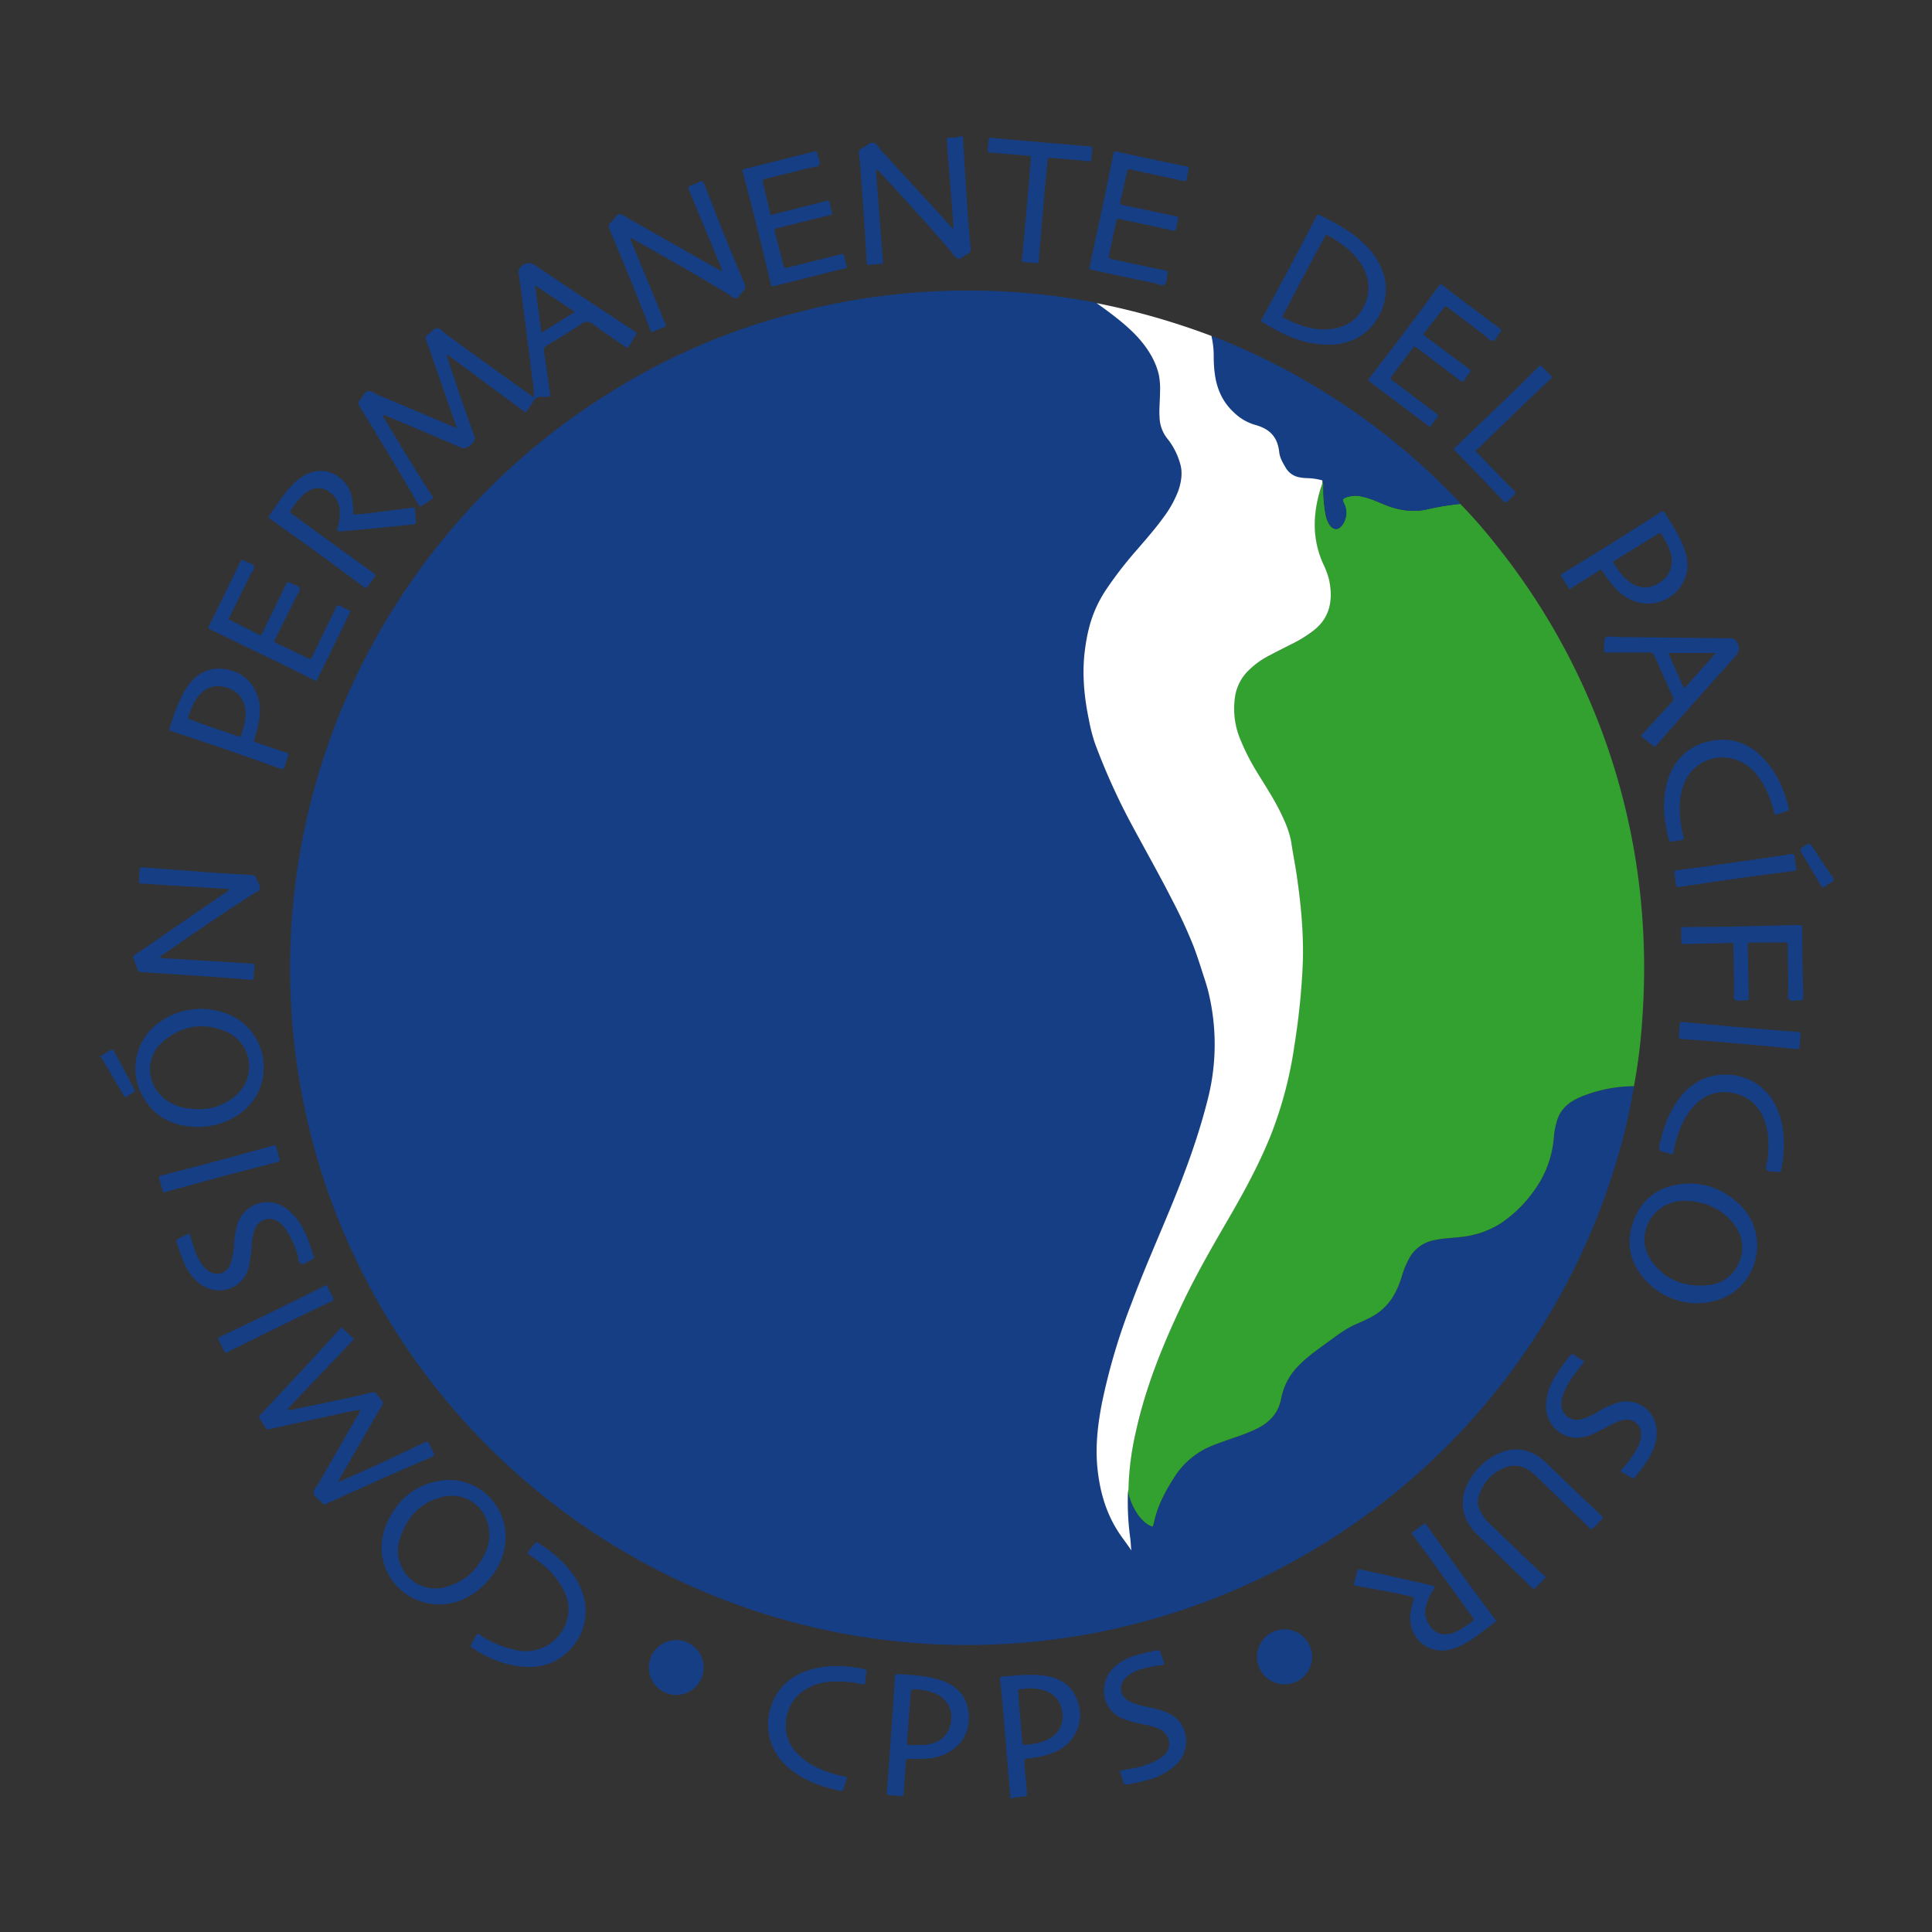 <svg id="Capa_1" data-name="Capa 1" xmlns="http://www.w3.org/2000/svg" viewBox="0 0 850.32 850.32"><rect x="0" y="0" width="850.32" height="850.32" fill="#333333" stroke="none"/><defs><style>.cls-1{fill:#153e85;}.cls-1,.cls-2,.cls-3{fill-rule:evenodd;}.cls-2{fill:#32a130;}.cls-3{fill:#fff;}</style></defs><title>CPPS-logo</title><path class="cls-1" d="M424.08,60c-.4.29-.27.69-.24,1.09.59,9.49,1.15,19,1.78,28.48.44,6.54.94,13.08,1.55,19.61a2.17,2.17,0,0,1-1.39,2.62c-1.45.62-2.75,2.38-4.18,2-1.24-.35-2.12-2-3.1-3.2-10.18-11.92-20.81-23.44-31.43-35a2.4,2.4,0,0,0-1.43-1.06c0,.63,0,1.23,0,1.82q1.14,14.94,2.29,29.89c.21,2.79.41,5.58.66,8.37.1,1.07-.12,1.63-1.37,1.61s-2.7.23-4.06.31c-1.59.1-1.63.06-1.73-1.48-.16-2.47-.26-5-.42-7.42q-1-15.55-2.13-31.11c-.21-3-.47-5.9-.8-8.83a2.09,2.09,0,0,1,1.28-2.47c1.65-.8,3.25-2.43,4.85-2.41s2.62,2.32,3.84,3.65Q403,82.71,417.88,99a3.77,3.77,0,0,0,1.82,1.49c-.21-2.92-.39-5.73-.61-8.54-.56-7-1.15-14-1.71-21-.23-3-.37-5.91-.63-8.86-.1-1.17.35-1.52,1.47-1.58,1.31-.08,2.7.25,3.94-.48Z"/><path class="cls-1" d="M444.72,791.52q-1.73-20.64-3.46-41.29-.47-5.37-1.11-10.72c-.12-1,.05-1.53,1.11-1.62,6.52-.54,13.05-1.33,19.58-.18,8.19,1.44,13.06,6.48,14.36,14.81,1.1,7-2.75,14.36-9.43,17.9a34.55,34.55,0,0,1-12.15,3.35c-2.88.36-2.91.31-2.67,3.25.32,4,.66,8,1.06,11.93.13,1.2-.19,1.63-1.46,1.78-1.62.18-3.34,0-4.87.79Zm3.41-46.64c.19,2.56.32,4.56.49,6.54.44,5.09.92,10.18,1.33,15.28.08,1,.39,1.43,1.44,1.3,3.4-.43,6.82-.84,9.92-2.48,4.52-2.39,6.76-6.32,6.32-11.14-.47-5.22-3.06-8.78-8.14-10.41a22.71,22.71,0,0,0-9.49-.62C448.08,743.56,448.08,743.56,448.13,744.88Z"/><path class="cls-1" d="M43.92,464.64c.54.29.89-.1,1.28-.34l2-1.27c2.42-1.54,2.42-1.54,3.82,1.09l5.05,9.49c.93,1.75,1.82,3.54,2.82,5.25.57,1,.52,1.56-.48,2.13s-2.11,1.37-3.11,2a5.23,5.23,0,0,1-1.51-2c-2.81-4.72-5.59-9.46-8.41-14.18-.38-.64-.51-1.54-1.49-1.67Z"/><path class="cls-1" d="M719.15,478.05a248,248,0,0,1-6.32,28.26q-2,7.15-4.35,14.2a298.2,298.2,0,0,1-549.12,39.38A293.66,293.66,0,0,1,135,491.94a298.47,298.47,0,0,1,141.5-324c5.67-3.29,11.4-6.48,17.29-9.35A293,293,0,0,1,337,141.39c4.42-1.33,8.86-2.61,13.36-3.7,3.27-.79,6.53-1.71,9.8-2.47a282.11,282.11,0,0,1,33.93-5.63,298.79,298.79,0,0,1,87.4,3.46,5.35,5.35,0,0,1,2.18.92c6.62,4.67,13,9.62,18.3,15.8,4.07,4.73,7.21,10,8.29,16.23a42.63,42.63,0,0,1,.29,7.66c0,3.59-.38,7.17-.13,10.78a15.33,15.33,0,0,0,3.64,8.93,26,26,0,0,1,5.61,11.71,22.15,22.15,0,0,1-1.29,12,48.23,48.23,0,0,1-6.73,11.85c-3.44,4.73-7.3,9.11-11.1,13.54a169,169,0,0,0-14.21,18.41,58.51,58.51,0,0,0-9.07,27.22,101,101,0,0,0,2.24,29.53,71.81,71.81,0,0,0,2.86,10.66,283.64,283.64,0,0,0,14.93,33.13c6.35,11.92,13.06,23.65,19.16,35.7a218.17,218.17,0,0,1,9.17,20.05c1.36,3.55,2.48,7.2,3.64,10.83,1,3.14,2.06,6.29,2.83,9.49,3.78,15.71,3.29,31.35-.61,47-4,16-9.65,31.44-15.9,46.68-5.91,14.41-12.26,28.64-17.74,43.23-5.37,14.3-10,28.82-12.93,43.84-1.89,9.7-2.81,19.47-1.69,29.34a63.35,63.35,0,0,0,9.36,27.19c1.66,2.61,3.67,5,5.4,7.66-.21-1.58-.43-3.16-.65-4.74a116.47,116.47,0,0,1-1-20.1,8.1,8.1,0,0,1,.21-1.16,28.28,28.28,0,0,0,4.42,10.28c1.67,2.24,3.56,4.28,6.44,5.22.24-.81.5-1.47.64-2.16,1.53-7.15,4.91-13.42,8.83-19.53a35.1,35.1,0,0,1,17.05-14.11c3.19-1.26,6.44-2.37,9.68-3.51a75.87,75.87,0,0,0,10-4c5.47-2.81,9.23-6.9,10.37-13.23a27.83,27.83,0,0,1,8.2-14.88c4.15-4.16,9-7.38,13.71-10.84,3.68-2.71,7.35-5.38,11.61-7.14,1.92-.79,3.79-1.69,5.64-2.63a25.1,25.1,0,0,0,9.84-8.9,37.51,37.51,0,0,0,4.11-9.41,40.18,40.18,0,0,1,3.1-7.53,15.68,15.68,0,0,1,10.25-8c4.2-1.08,8.53-1.1,12.79-1.64a40.49,40.49,0,0,0,16.68-5.54,56.16,56.16,0,0,0,14.84-14.12,45.74,45.74,0,0,0,9.19-23.81,34.7,34.7,0,0,1,1.66-8.43c1.86-5.17,5.94-8,10.74-9.95A62.91,62.91,0,0,1,719.15,478.05Z"/><path class="cls-2" d="M719.15,478.05a62.91,62.91,0,0,0-22.89,4.49c-4.8,1.92-8.88,4.78-10.74,9.95a34.7,34.7,0,0,0-1.66,8.43,45.74,45.74,0,0,1-9.19,23.81,56.16,56.16,0,0,1-14.84,14.12,40.49,40.49,0,0,1-16.68,5.54c-4.26.54-8.59.56-12.79,1.64a15.68,15.68,0,0,0-10.25,8,40.18,40.18,0,0,0-3.1,7.53A37.51,37.51,0,0,1,612.9,571a25.1,25.1,0,0,1-9.84,8.9c-1.85.94-3.72,1.84-5.64,2.63-4.26,1.76-7.93,4.43-11.61,7.14-4.69,3.46-9.56,6.68-13.71,10.84a27.83,27.83,0,0,0-8.2,14.88c-1.14,6.33-4.9,10.42-10.37,13.23a75.87,75.87,0,0,1-10,4c-3.24,1.14-6.49,2.25-9.68,3.51a35.1,35.1,0,0,0-17.05,14.11c-3.92,6.11-7.3,12.38-8.83,19.53-.14.69-.4,1.35-.64,2.16-2.88-.94-4.77-3-6.44-5.22a28.28,28.28,0,0,1-4.42-10.28,124,124,0,0,1,3.21-25.16c4.42-20.34,12.07-39.53,21-58.23,6.25-13,13.55-25.55,20.78-38.08,6.55-11.35,12.84-22.84,17.69-35.06a179.59,179.59,0,0,0,10.4-39.29,312.57,312.57,0,0,0,3.62-34.8,216,216,0,0,0-2.48-40.64c-.62-4.19-1.45-8.34-2.08-12.53a50.82,50.82,0,0,0-5.39-15.8c-2.69-5.27-5.89-10.25-9-15.3a97.19,97.19,0,0,1-8.5-16.35c-2.23-5.93-3.33-12-2.26-18.34a21.41,21.41,0,0,1,5.85-11.58,37,37,0,0,1,9.28-6.73c3.38-1.8,6.82-3.51,10.24-5.23a52.74,52.74,0,0,0,8.39-5.1c7.47-5.75,9.78-13.31,7.83-22.35a32.45,32.45,0,0,0-2.41-7c-5-10.52-5.08-21.28-1.85-32.27.42-1.43,1.16-2.82,1-4.39.72.22.65.83.64,1.37a62.6,62.6,0,0,0,.4,9.08c.38,2.85.67,5.74,2.25,8.23s3.92,2.61,5.72.08a8.73,8.73,0,0,0,1.16-2.35,9.11,9.11,0,0,0-.56-7.2c-.8-1.56-.44-1.88,1-2.49a12.13,12.13,0,0,1,7.3-.27c3.53.74,6.78,2.33,10.11,3.65,6.09,2.41,12.34,3.33,18.74,1.77a113.15,113.15,0,0,1,14.14-2.29,218.4,218.4,0,0,1,15.48,17.67,296,296,0,0,1,64.46,161.93,308.05,308.05,0,0,1,.27,45.77A255.16,255.16,0,0,1,719.15,478.05Z"/><path class="cls-1" d="M642.81,221.77a113.15,113.15,0,0,0-14.14,2.29c-6.4,1.56-12.65.64-18.74-1.77-3.33-1.32-6.58-2.91-10.11-3.65a12.13,12.13,0,0,0-7.3.27c-1.45.61-1.81.93-1,2.49a9.11,9.11,0,0,1,.56,7.2,8.73,8.73,0,0,1-1.16,2.35c-1.8,2.53-4,2.54-5.72-.08s-1.87-5.38-2.25-8.23a62.6,62.6,0,0,1-.4-9.08c0-.54.08-1.15-.64-1.37a26.48,26.48,0,0,0-6.62-1,21.54,21.54,0,0,1-3.57-.39,8.7,8.7,0,0,1-6-4.32,16.63,16.63,0,0,1-2.38-6.73c-.76-7-4.56-11.13-11.29-12.9a21.05,21.05,0,0,1-9.11-4.62c-4.93-4.52-7.46-10.26-8.35-16.8a54.6,54.6,0,0,1-.5-7.88,38.67,38.67,0,0,0-.83-8.1,2.06,2.06,0,0,1,0-1.54,76.32,76.32,0,0,1,8.12,3.18q11.94,5,23.38,11.06a298.88,298.88,0,0,1,76.85,58.12C642,220.76,642.4,221.28,642.81,221.77Z"/><path class="cls-3" d="M482.64,133.41c6.36,4.52,13.86,10.05,19,16,4.07,4.74,7.18,10,8.46,15.85a33.39,33.39,0,0,1,.45,7.47c0,3.6-.45,7.27-.2,10.88a15.73,15.73,0,0,0,3.25,9.21A31,31,0,0,1,519.39,204c1.23,4,.51,8.4-.9,12.29a48.42,48.42,0,0,1-6.73,11.85c-3.43,4.72-7.3,9.1-11.1,13.54a168.85,168.85,0,0,0-14.21,18.4c-5.35,8.32-7.72,16.17-9,26.38s-.24,20.59,1.81,30.35A71,71,0,0,0,482,327.4a287.62,287.62,0,0,0,14.86,33.27c6.35,11.92,13,23.56,19.14,35.62a216.13,216.13,0,0,1,9.28,20.1c1.36,3.55,2.58,7.31,3.74,10.94,1,3.14,2.07,6.15,2.84,9.35a97.4,97.4,0,0,1-.26,47c-4,16-9.65,31.45-15.9,46.68C509.79,544.79,503.44,559,498,573.62A273.18,273.18,0,0,0,485,617.46c-1.89,9.7-3,19.4-1.93,29.27s3.7,19,9,27.28c1.66,2.61,4.14,5.73,5.87,8.42-.21-1.58-.27-3.94-.5-5.52a116.47,116.47,0,0,1-1-20.1,6.77,6.77,0,0,1,.22-1.16,123.19,123.19,0,0,1,3.2-25.16c4.42-20.34,12.3-39.54,21.26-58.24,6.26-13,13.58-25.48,20.81-38,6.55-11.35,12.79-23,17.64-35.25a177.61,177.61,0,0,0,10.19-39.16A312.75,312.75,0,0,0,573.35,425c.54-13.62-.72-27.06-2.73-40.53-.62-4.18-1.5-8.55-2.12-12.73-.83-5.61-3-10.45-5.52-15.45-2.7-5.27-6-10.36-9.09-15.4a98,98,0,0,1-8.36-16.39,35.19,35.19,0,0,1-1.86-18.45,20.64,20.64,0,0,1,6.09-11.19,36.94,36.94,0,0,1,9.39-6.6c3.38-1.81,6.8-3.49,10.22-5.22a55.25,55.25,0,0,0,8.57-5.38c7.47-5.74,8.93-13.6,7-22.64A37.31,37.31,0,0,0,582.3,248c-4.71-10.59-4.53-21.19-1.3-32.17.42-1.44,1.16-2.82,1-4.39a26.5,26.5,0,0,0-6.62-1,20.51,20.51,0,0,1-3.57-.38,8.72,8.72,0,0,1-6-4.32c-1.24-2.08-2.51-4.26-2.77-6.64-.76-7-4.32-10.44-11-12.21a22.15,22.15,0,0,1-9-5.4c-4.93-4.53-7.45-10.26-8.35-16.8a54.83,54.83,0,0,1-.5-7.89,38.57,38.57,0,0,0-.83-8.09,3.78,3.78,0,0,1-.13-.84A317.4,317.4,0,0,0,482.64,133.41Z"/><path class="cls-3" d="M723.87,427.57c0-.54,0-1.08,0-1.62,0-.29,0-.57,0-.86C723.88,425.92,723.88,426.74,723.87,427.57Z"/><path class="cls-3" d="M127.81,425.5c0,.15,0,.3,0,.45,0,1.1,0,2.19,0,3.28C127.83,428,127.81,426.74,127.81,425.5Z"/><path class="cls-1" d="M201.08,188.42c-2.83-8.15-5.48-15.76-8.13-23.37-1.73-5-3.43-10-5.23-14.92-.45-1.27-.59-2.22.76-3s2.39-2.64,3.86-2.67S195,146,196.25,147q18.17,13.34,36.55,26.39l2.17,1.5a40.08,40.08,0,0,0-.66-7.8c-1.36-11.19-2.8-22.36-4.23-33.54-.55-4.28-1.11-8.56-1.77-12.82a3.47,3.47,0,0,1,1.7-3.92c2.23-1.58,3.68-1.25,5.83.2,14,9.46,28.23,18.75,42.35,28.11,2.53,1.67,2.28,1.11.88,3.55-.6,1-1.21,2.07-1.84,3.09-1,1.57-1,1.57-2.44.56-4.53-3.14-9.16-6.15-13.55-9.48-2.06-1.57-3.51-1.55-5.61-.12C250.8,146,245.8,149,240.81,152a2.43,2.43,0,0,0-1.36,2.87c.94,6,1.74,12,2.59,18,.24,1.66.21,1.69-1.55,1.81-1.51.1-3.25-.31-4.47.48s-1.69,2.25-2.52,3.41c-.69,1-1.4,1.92-2.19,3L196.82,156c-.37.88.13,1.5.32,2.08,3.66,11.07,7.32,22.14,11.37,33.07a3.49,3.49,0,0,1-.93,4.34c-1.92,1.95-3.44,2.12-5.93,1-10.22-4.53-20.56-8.78-30.86-13.13a4.66,4.66,0,0,0-2-.64c.06.33,0-.13-.18.15a.28.28,0,0,0,0,.22,12.65,12.65,0,0,0,.63,1.28c7,11.65,14,23.26,21.52,34.75-1.81,1.53-3.87,2.57-5.68,3.83-.76-.2-.9-.8-1.16-1.25-8.21-14.28-16.81-28.31-25.35-42.38-1.21-2-1.23-2,.29-3.86,1-1.17,1.63-2.95,3-3.32s2.78.92,4.16,1.51q16.23,6.84,32.43,13.71C199.13,187.68,199.86,187.94,201.08,188.42Zm34.38-62.84c1,7.25,1.9,13.93,2.85,20.87L253,137.28Z"/><path class="cls-1" d="M149.35,652.14c5.44-2.43,10.9-4.83,16.32-7.32,7-3.21,13.88-6.5,20.82-9.76,1.79-.85,1.86-.88,2.61.83s1.8,3,2,4.77a25.31,25.31,0,0,1-4.55,2.09c-14,6-27.76,12.23-41.57,18.49-.44.2-.88.39-1.31.6a1.31,1.31,0,0,1-1.89-.33,3.61,3.61,0,0,0-.33-.35c-1.19-1.28-3.05-2.41-3.4-3.9s1.4-3.06,2.27-4.57c5.68-9.91,11.41-19.8,17.09-29.71a4.61,4.61,0,0,0,1.06-2.46,72.65,72.65,0,0,0-8.93,1.74c-9.92,2.1-19.82,4.3-29.72,6.47a6.47,6.47,0,0,0-1.18.21c-1.06.46-1.61-.05-2.09-.93s-1.15-1.92-1.74-2.88c-1.17-1.9-1-1.55.29-3q9.27-9.88,18.52-19.79c5.11-5.51,10.17-11.07,15.25-16.6l1.39-1.55,5.57,5.16-29.66,31.17a12.06,12.06,0,0,0,4.48-.56c10.87-2.2,21.76-4.37,32.55-7a2.46,2.46,0,0,1,3.16,1.27c.65,1.18,2.14,2.09,2.08,3.38-.06,1.14-1.1,2.24-1.74,3.34q-8.37,14.55-16.75,29.08l-.92,1.66Z"/><path class="cls-1" d="M101,391.28l-24.7-1.5c-4.62-.29-9.25-.64-13.88-.89-1.06-.06-1.39-.43-1.29-1.44.13-1.35.12-2.72.25-4.07.16-1.78.19-1.74,2.08-1.6,9.88.76,19.76,1.53,29.65,2.24,5.74.41,11.49.74,17.24,1.05,1.34.07,2.27.4,2.64,1.85s1.73,2.87,1.39,4.23-2.27,1.84-3.52,2.64c-13.27,8.48-26.23,17.43-39.19,26.38-.44.31-.86.64-1.49,1.11a7.25,7.25,0,0,0,2.78.51l34.48,2.1c1.12.07,2.23.21,3.35.23s1.33.56,1.21,1.53c-.17,1.43-.29,2.87-.33,4.31,0,1-.32,1.36-1.43,1.27-5.57-.49-11.16-.91-16.74-1.3-8.77-.61-17.55-1.18-26.32-1.76-1.68-.11-3.35-.27-5-.31a1.67,1.67,0,0,1-1.71-1.31c-.63-1.81-1.32-3.59-2-5.38,1.2-1.55,3-2.33,4.55-3.4q17.87-12.33,35.77-24.59A6.71,6.71,0,0,0,101,391.28Z"/><path class="cls-1" d="M318,119.22c-5.16-12.45-10.2-24.62-15.25-36.84,1.86-1.21,3.9-1.71,5.77-2.58a.77.77,0,0,1,1.14.48c.22.52.42,1,.62,1.56,5.55,14.29,11.22,28.53,17.24,42.64.7,1.64.63,2.79-.72,4-1,.89-1.63,2.57-2.85,2.78s-2.36-1.13-3.51-1.83c-13.83-8.47-28-16.42-42.1-24.36-.21-.11-.42-.2-.82-.38a3.77,3.77,0,0,0,.52,2l14.25,34.54c.21.52.43,1,.66,1.54a.78.78,0,0,1-.48,1.15c-1.62.67-3.26,1.32-4.88,2-.79.33-1.15,0-1.42-.74-.76-2.1-1.58-4.18-2.4-6.26q-7.46-19-15.38-37.71c-.62-1.48-.64-2.48.64-3.51s2.11-3.38,3.75-3.43c1.44,0,2.94,1.4,4.4,2.23l38.37,21.71A6.42,6.42,0,0,0,318,119.22Z"/><path class="cls-1" d="M222.5,676.24c.31,13.8-11.38,26-22.08,28.9a25.24,25.24,0,0,1-17.55-1.26A24.91,24.91,0,0,1,169.65,672c4.23-10.87,12-18.08,23.66-20.23C208.42,649,222.49,660.89,222.5,676.24Zm-7.11-.26c.08-11.93-9.86-19.86-20.81-17.11-10.43,2.61-16.25,9.9-19,19.91a15.36,15.36,0,0,0,.15,8.07,16.34,16.34,0,0,0,19.9,11.76c9.29-2.33,15.42-8.33,18.76-17.25A16.2,16.2,0,0,0,215.39,676Z"/><path class="cls-1" d="M746.14,573.62A31.15,31.15,0,0,1,724,563.18c-6.63-7.47-8.57-16.13-5.11-25.62s10.51-15.06,20.58-16.36c9.88-1.27,18.52,1.85,25.74,8.5a25,25,0,0,1,6.23,28.13C767.47,567.67,758.52,573.6,746.14,573.62Zm-3.77-45.12c-.64,0-1.28,0-1.91,0-7.5.44-13.76,5.1-15.85,11.91-1.89,6.11-.37,11.59,3.63,16.34,6,7.2,14.11,9.75,23.2,8.9a16.05,16.05,0,0,0,13.44-8.84c3.29-6.36,2.33-13.49-2.63-19.17C757,531.65,750.21,528.9,742.37,528.5Z"/><path class="cls-1" d="M86.69,496c-10.2-.23-18.48-4.06-23.7-13.16a24.92,24.92,0,0,1,8.3-33.68,31.24,31.24,0,0,1,26.88-3.57,25,25,0,0,1,17.76,21.64c1.1,12.44-5.79,20.89-14,25.19A32.67,32.67,0,0,1,86.69,496Zm1.82-7.82a23.91,23.91,0,0,0,15-5.79,16.73,16.73,0,0,0-4.81-28.68c-9.63-3.84-18.67-2.1-26.5,4.29-9.47,7.74-7.78,21.6,3,27.43C78.74,487.36,82.6,488.21,88.51,488.16Z"/><path class="cls-1" d="M585.09,151.72a45,45,0,0,1-19.66-4.59c-3.11-1.46-6.09-3.16-9.06-4.89-1.52-.88-1.54-.91-.66-2.51q9.84-18,19.33-36.11,2.1-4.05,4.15-8.1c.4-.8.78-1.33,1.82-.8,7.33,3.75,14.63,7.55,20.42,13.63a30.91,30.91,0,0,1,7.93,13.74c2.64,10.35-3.2,24.89-17,28.6A24.81,24.81,0,0,1,585.09,151.72Zm-20.77-12.23c6.71,3.61,13.49,6.11,21,5.38,7.77-.75,13.22-4.79,15.92-12.26,2.09-5.78,1.1-11.17-2.11-16.25-3.76-5.93-9.29-9.78-15.45-13.17C577,115.16,570.8,127.21,564.32,139.49Z"/><path class="cls-1" d="M155.55,226.51c2.36-.21,4.67-.34,6.95-.62,6.19-.77,12.36-1.61,18.54-2.41,1.54-.2,1.55-.2,1.68,1.36.11,1.36.24,2.71.31,4.07.09,1.75.07,1.78-1.58,1.94q-9.54,1-19.08,1.9c-3.66.35-7.33.67-11,1l-1.68.09c-1.12.09-1.44-.42-1.13-1.45a23.36,23.36,0,0,0,1-7.1,10.53,10.53,0,0,0-4.59-8.77,8,8,0,0,0-9-.53,16.33,16.33,0,0,0-4.79,4.28,41.08,41.08,0,0,0-3.55,4.83c.15.74.8,1,1.28,1.33,11.4,8.51,23,16.81,34.54,25.08,2.11,1.5,2.11,1.49.66,3.5-.75,1-1.53,2.05-2.24,3.11-.53.78-1,.81-1.76.24-1.83-1.42-3.71-2.78-5.57-4.16q-17-12.67-34.38-24.9c-.39-.27-.77-.57-1.18-.82-.74-.46-.94-.94-.37-1.73,3.21-4.49,6.11-9.22,9.95-13.21,3.28-3.42,7.06-5.91,12-6.27,5.94-.43,13,4.44,14.28,11.45A66.42,66.42,0,0,1,155.55,226.51Z"/><path class="cls-1" d="M621.19,674.75c2.1-1.55,3.94-3,6.12-4.34,10.25,14.51,20.59,28.81,31.3,43.06-5.26,3.92-10.06,8.16-15.88,10.94-4,1.91-8.2,2.72-12.56,1.35a14.2,14.2,0,0,1-9.46-14.55,28.92,28.92,0,0,1,1.37-6.79c.42-1.16.11-1.5-1-1.76-6.3-1.45-12.66-2.66-19-3.77-1.73-.3-3.46-.66-5.19-.92-.85-.13-1.1-.53-.9-1.31.41-1.54.9-3.07,1.18-4.64.24-1.36.95-1.42,2-1.17,4.52,1,9.05,2,13.58,3l15.89,3.59c.39.09.78.17,1.17.28,1.83.52,1.87.61.9,2.18a22.46,22.46,0,0,0-3.37,8.39c-.71,4.45,2.76,10.49,7.83,11a11.53,11.53,0,0,0,6.44-1.49,39.55,39.55,0,0,0,6-3.93c1.27-1,1.28-1,.28-2.4q-7.79-10.8-15.59-21.59C628.66,684.86,625,679.92,621.19,674.75Z"/><path class="cls-1" d="M706,287.06a1.78,1.78,0,0,1-.09-.31,47.63,47.63,0,0,1,.42-6c1.85-1.07,3.84-.41,5.75-.39,16.46.15,32.93.4,49.39.55a3,3,0,0,1,3.08,1.91c1.38,2.47,1,4.05-.9,6.18-11.25,12.46-22.31,25.09-33.44,37.65a7.5,7.5,0,0,1-2.1,2.06l-6-4.83,12.32-13.36a17.37,17.37,0,0,1,1.3-1.41,1.87,1.87,0,0,0,.45-2.52q-4.07-8.94-8-17.95c-.57-1.33-1.45-1.47-2.65-1.47q-8.62,0-17.26,0A6.2,6.2,0,0,1,706,287.06Zm35.41,15.8,13.78-15.46H734.26c2,4.56,3.94,8.91,5.89,13.26A5.49,5.49,0,0,0,741.41,302.86Z"/><path class="cls-1" d="M622.34,152.46c-1.6,2.13-3.23,4.29-4.85,6.46s-3.15,4.23-4.7,6.36c-1,1.33-1,1.38.38,2.41,5.47,4.16,11,8.28,16.46,12.42.89.67,1.78,1.35,2.7,2,.63.45.81.89.28,1.57-1.09,1.37-2.12,2.78-3.27,4.28L602,167.34c10.88-14.06,21.49-28.14,32-42.47,4,3,7.78,6,11.61,8.84,4.66,3.51,9.34,7,14,10.49,1.36,1,1.4,1.07.37,2.35s-1.59,3.28-3,3.45c-1.29.15-2.45-1.56-3.66-2.47-5.23-3.94-10.45-7.92-15.68-11.86-1.47-1.11-1.5-1.09-2.58.29-2.4,3.09-4.81,6.18-7.18,9.31-1.62,2.14-1.89,1.68.37,3.39q8.13,6.14,16.31,12.22c.51.39,1,.76,1.55,1.14,1.42,1.08,1.42,1.09.36,2.53a29.44,29.44,0,0,0-1.85,2.51c-.69,1.18-1.33,1-2.27.25q-8.64-6.65-17.37-13.2A8.52,8.52,0,0,0,622.34,152.46Z"/><path class="cls-1" d="M139.25,299.83c-4.46-2.22-8.73-4.38-13-6.48Q110,285.46,93.67,277.6l-.44-.19c-1.76-.85-1.77-.85-.93-2.57,2.36-4.8,4.75-9.59,7.1-14.4,2.06-4.23,4.08-8.49,6.13-12.73.74-1.53.8-1.58,2.26-.81s3.52.95,4,2.35c.38,1.23-1.07,2.69-1.73,4-3.12,6.38-6.27,12.74-9.51,19.3l14.13,7.12a5.76,5.76,0,0,0,1.31-2.13q4.81-9.91,9.6-19.83c.85-1.76.89-1.8,2.63-.91,1.26.65,3.17.89,3.61,2.11s-.92,2.57-1.54,3.84c-3.18,6.53-6.42,13-9.59,19.45.49.86,1.25,1,1.87,1.3q6.25,3,12.53,6c1.6.76,1.65.75,2.45-.89q4.8-9.78,9.56-19.59c.25-.5.51-1,.71-1.52.38-1,.86-1.4,2-.77,1.38.8,2.85,1.42,4.51,2.24Z"/><path class="cls-1" d="M479.35,118.44c2.31-10.76,4.6-21.28,6.84-31.82,1.29-6.1,2.48-12.21,3.72-18.31.36-1.77.48-1.87,2.21-1.48q14.72,3.32,29.51,6.3a2.66,2.66,0,0,1,1.65.65c-.3,1.48-.57,3-.91,4.58s-.43,1.5-2,1.17q-11.13-2.39-22.24-4.8c-1.78-.38-1.81-.38-2.19,1.29-.95,4.13-1.82,8.27-2.83,12.38-.3,1.22-.09,1.65,1.21,1.91,7.43,1.5,14.84,3.1,22.27,4.66.39.09.79.12,1.18.21a.88.88,0,0,1,.75,1.22c-.31,1.32-.62,2.64-.85,4-.17,1-.52,1.32-1.61,1.06-4.19-1-8.41-1.88-12.62-2.78q-5-1.09-10.08-2.12c-1.81-.37-1.86-.34-2.22,1.35-1,4.84-2,9.7-3.08,14.53-.26,1.15.31,1.39,1.16,1.57,4.06.88,8.11,1.77,12.17,2.63,3.75.8,7.5,1.63,11.27,2.32,1.18.21,1.48.69,1.19,1.75-.42,1.53-.13,3.59-1.25,4.5s-2.87-.26-4.32-.56c-8.84-1.81-17.65-3.71-26.48-5.59C481.05,118.88,480.29,118.67,479.35,118.44Z"/><path class="cls-1" d="M339.22,94.66,361.52,89c.62-.16,1.25-.29,1.85-.5,1-.37,1.62-.21,1.85,1,.29,1.57.75,3.1,1.17,4.78-2.85,1-5.75,1.49-8.58,2.21-5.11,1.29-10.23,2.54-15.34,3.83-1.7.42-1.75.46-1.34,2.05,1.21,4.8,2.51,9.58,3.67,14.39.3,1.24.81,1.24,1.85,1,7.43-1.89,14.87-3.71,22.31-5.55.39-.1.77-.22,1.15-.33a1,1,0,0,1,1.4.8q.5,2.1,1.08,4.17c.22.81-.06,1.15-.86,1.33-2.88.66-5.75,1.37-8.62,2.09l-21.82,5.51c-1.77.44-1.77.41-2.19-1.34-3.76-15.93-7.68-31.82-11.9-47.64a3.24,3.24,0,0,0-.16-.7c-.65-1.29,0-1.6,1.17-1.88q14.88-3.67,29.74-7.45c1.23-.31,1.77,0,1.91,1.27.16,1.56,1.55,3.27.68,4.55-.76,1.11-2.77.93-4.22,1.3q-9.63,2.44-19.3,4.76c-1.09.26-1.51.61-1.23,1.75C336.93,85,338,89.68,339.22,94.66Z"/><path class="cls-1" d="M680.44,694.08c-1.63,1.71-3,3.11-4.37,4.6-.74.82-1.26.63-2,0-2.43-2.43-4.9-4.82-7.36-7.22q-8.09-7.86-16.17-15.7a21.28,21.28,0,0,1-6-9.14,17.71,17.71,0,0,1,1.05-12.84,28.24,28.24,0,0,1,12.59-13.38c7.72-4.12,15.31-3,21.88,3,2.83,2.58,5.5,5.35,8.27,8q8,7.62,16,15.21c1.4,1.34,1.57,1.23,0,2.74-1.31,1.25-2.28,2.86-4,3.71a31.55,31.55,0,0,1-3.8-3.6q-10.36-10-20.7-20c-2.85-2.75-6.11-4.63-10.27-4.3a7.54,7.54,0,0,0-1.65.23c-6.77,2.14-11.09,6.74-13.17,13.43a8.67,8.67,0,0,0,.88,6.51,19.92,19.92,0,0,0,4.23,5.47l22.31,21.43C678.9,692.75,679.57,693.31,680.44,694.08Z"/><path class="cls-1" d="M403.26,774.13c-.8,0-1.6,0-2.4,0-2.1-.06-2.09-.06-2.22,2q-.42,6.33-.88,12.67c-.12,1.74-.14,1.74-1.78,1.63-1.44-.11-2.87-.28-4.31-.29-1.16,0-1.46-.41-1.36-1.59.48-5.49.87-11,1.27-16.49q.89-12.56,1.74-25.11c.2-2.86.38-5.74.48-8.61,0-1.07.26-1.61,1.49-1.53,6,.41,12,.67,17.77,2.37.76.23,1.53.46,2.27.76,6.87,2.8,10.84,7.79,11.06,15.32.23,7.73-3.41,13.29-10.26,16.71C412.09,773.94,407.67,774.11,403.26,774.13Zm.29-6.09V768a26.72,26.72,0,0,0,3.35,0c4.47-.56,8.47-2.09,10.52-6.45,2.54-5.41,1.71-12.75-5.63-16.12a25.78,25.78,0,0,0-9.07-1.9c-1.61-.11-1.71-.08-1.85,1.58-.59,7.16-1.1,14.33-1.69,21.49-.1,1.23.42,1.53,1.5,1.48S402.59,768,403.55,768Z"/><path class="cls-1" d="M704.67,250.63l-13.92,8.73c-1.19-1.9-2.27-3.66-3.39-5.4-.44-.67-.43-1.13.32-1.54s1.65-1,2.47-1.48q20-12.16,39.61-24.79c.41-.26.82-.5,1.21-.79.7-.51,1.2-.52,1.73.32,3.09,4.94,6.33,9.8,8.39,15.3a19.84,19.84,0,0,1,1.39,10.56,17.52,17.52,0,0,1-17.69,14.12,19,19,0,0,1-12.46-5.4,45.43,45.43,0,0,1-6.09-7.39C705.75,252.15,705.24,251.44,704.67,250.63Zm5.18-3.39c.49.81.79,1.37,1.15,1.89,2.12,3.12,4.34,6.15,7.78,8,4,2.12,7.82,1.76,11.55-.64s5.65-5.72,5.42-10.24c-.21-4.19-2.34-7.56-4.36-11-.44-.75-.91-.72-1.56-.31-1.21.77-2.45,1.49-3.68,2.25Z"/><path class="cls-1" d="M111.67,326.17a16.94,16.94,0,0,0,4,1.57c3.23,1.15,6.47,2.3,9.75,3.29,1.77.53,1.79,1,1.22,2.33s-.87,2.57-1.33,3.84c-.56,1.54-.58,1.55-2.2,1-3.16-1.12-6.3-2.27-9.46-3.38-12.34-4.34-24.71-8.6-37.15-12.67-.45-.15-.9-.33-1.36-.46s-.71-.58-.55-1.1c.28-.92.6-1.82.9-2.73a79.51,79.51,0,0,1,4.79-12,29.18,29.18,0,0,1,2.91-4.67c3.87-4.95,8.85-7.55,15.22-6.77,6.89.84,11.85,4.45,14.59,10.91,1.79,4.21,1.66,8.57.79,12.95A71.15,71.15,0,0,1,111.67,326.17Zm-3.54-11.3c0-6.43-2.77-10.41-8.18-12.19s-10-.1-13.38,4.68a15.8,15.8,0,0,0-1.44,2.49q-1,2.28-1.93,4.64c-.65,1.72-.62,1.75,1,2.36,2.4.89,4.8,1.77,7.21,2.62,4.37,1.52,8.76,3,13.13,4.53.74.26,1.35.4,1.66-.59A38,38,0,0,0,108.13,314.87Z"/><path class="cls-1" d="M83.38,542.76c.65,2.08,1.21,4,1.82,5.84a29.32,29.32,0,0,0,3.07,7,13.19,13.19,0,0,0,3,3.43c3.87,3,8.63,1.6,10.28-3a31.47,31.47,0,0,0,1.42-8,47.79,47.79,0,0,1,1.39-8.74,13.8,13.8,0,0,1,22-7.11,25.58,25.58,0,0,1,6.37,7.41c2.41,4.1,3.81,8.6,5.27,13.08a1.26,1.26,0,0,1-.91,1.83c-1.56.58-3.18,2.16-4.55,1.74s-1.15-2.75-1.64-4.23a41.63,41.63,0,0,0-4.9-10.62,13.93,13.93,0,0,0-2.66-3.07c-4.07-3.36-9.39-2-11.29,3a25.93,25.93,0,0,0-1.31,7.52,58.9,58.9,0,0,1-1.27,8.76c-2.15,9.64-13.58,13.63-21.88,7.16a22.69,22.69,0,0,1-6.19-8.14,77.61,77.61,0,0,1-3.6-9.64c-.26-.79-.28-1.36.59-1.76C80,544.48,81.59,543.65,83.38,542.76Z"/><path class="cls-1" d="M493,779.31c2.36-.44,4.64-.82,6.9-1.28a35.52,35.52,0,0,0,9.21-3.28,15.33,15.33,0,0,0,3-2c4.58-4,2.2-10-1.71-11.73a32.14,32.14,0,0,0-7.1-2.09,47.06,47.06,0,0,1-9-2.49A13,13,0,0,1,486,742.48a14.31,14.31,0,0,1,5.77-9.86,25.1,25.1,0,0,1,7.87-4,96.64,96.64,0,0,1,9.55-2.24,1.14,1.14,0,0,1,1.58.91c.39,1.22.86,2.41,1.27,3.62.59,1.74.58,1.77-1.32,2a58.34,58.34,0,0,0-7.75,1.53,17.57,17.57,0,0,0-6.65,3.18c-4.47,3.62-3.8,9.18,1.4,11.55a34.14,34.14,0,0,0,6.87,2c3.27.73,6.58,1.34,9.61,2.87a13.25,13.25,0,0,1,7.79,13.2,13.88,13.88,0,0,1-4.86,9.83,27.77,27.77,0,0,1-11.26,6.13,88.92,88.92,0,0,1-9.57,2.17c-1.08.2-1.65.06-1.9-1C494,782.69,493.14,781.11,493,779.31Z"/><path class="cls-1" d="M697.36,599.25c-1.8,2.3-3.44,4.35-5,6.45a32.72,32.72,0,0,0-4.32,8,11.35,11.35,0,0,0-.87,3.72,6.89,6.89,0,0,0,8.81,7.22,28.67,28.67,0,0,0,7.19-3.22,39.17,39.17,0,0,1,9.36-4.2,13.19,13.19,0,0,1,16.42,10.92,17.41,17.41,0,0,1-.76,8.26c-1.76,5.27-5.22,9.47-8.55,13.76a1,1,0,0,1-1.45.25l-4.89-2.8a6.81,6.81,0,0,1,1.55-2.12,41.3,41.3,0,0,0,6.22-9.06,11.49,11.49,0,0,0,1.2-5.56,6.2,6.2,0,0,0-7.15-6,15.34,15.34,0,0,0-5.18,1.79c-2.78,1.38-5.51,2.88-8.3,4.26a19.32,19.32,0,0,1-6.65,1.84c-6.85.72-14.24-4.89-14.55-13.32a23.81,23.81,0,0,1,2.83-11.51A65.85,65.85,0,0,1,691,596.69a1.16,1.16,0,0,1,1.81-.33C694.23,597.32,695.73,598.23,697.36,599.25Z"/><path class="cls-1" d="M762.86,415l-20.08.45c-.32,0-.63.06-.95.07-1.8,0-1.82,0-1.87-1.84-.05-1.35,0-2.72-.08-4.07s.41-1.62,1.64-1.62c6.31,0,12.63,0,18.94-.13,9.75-.19,19.5-.48,29.25-.72.55,0,1.11,0,1.67,0,1.74,0,1.76,0,1.8,1.66,0,1.12,0,2.23,0,3.35,0,8.24.21,16.47.45,24.7,0,.8,0,1.6,0,2.39s-.31,1-1,1h-.24c-1.67-.1-3.74.7-4.9-.25s-.35-3-.38-4.6c-.13-6.31-.18-12.63-.28-18.94,0-1.66,0-1.68-1.78-1.68q-7.08,0-14.15.07c-1.65,0-1.72,0-1.69,1.75.13,7,.29,13.9.44,20.85,0,.24,0,.48,0,.72,0,2.55-.12,2.06-2.07,2.09-1.34,0-3,.57-3.94-.22s-.35-2.56-.38-3.88c-.15-6.64-.25-13.27-.38-19.9C763,415.88,762.92,415.57,762.86,415Z"/><path class="cls-1" d="M741.2,369.4c-1.83.69-3.7.57-5.47,1-.88.22-1.07-.35-1.26-1a59.93,59.93,0,0,1-1.56-7.74,41.32,41.32,0,0,1,1.22-18.72c3.57-10.91,12.4-16.9,23.16-17.33,7.61-.3,14,2.86,19.1,8.45,5.59,6.1,8.9,13.37,10.83,21.34.22.9.06,1.35-.8,1.62-1.37.43-2.75.84-4.08,1.37-1,.38-1.32,0-1.51-.87a41.26,41.26,0,0,0-2.09-6.61A36.71,36.71,0,0,0,773,340.72,19.6,19.6,0,0,0,760,333.45a18.21,18.21,0,0,0-18.57,10.81c-2.44,5.78-2.47,11.81-1.69,17.91C740,364.6,740.64,367,741.2,369.4Z"/><path class="cls-1" d="M736.35,507.93a4.62,4.62,0,0,1-2.14-.45c-1.28-.41-3.06-.32-3.72-1.34-.82-1.26.17-2.92.5-4.36a48,48,0,0,1,7.2-17.12c3.79-5.4,8.62-9.43,15.18-11,11-2.59,23,1.94,28.38,13.43,3.34,7.08,3.82,14.62,3.09,22.28-.18,1.82-.57,3.63-.85,5.44-.14.89-.62,1.26-1.5,1-1.63-.44-3.8.27-4.84-.85s.16-3.16.32-4.79c.49-5,.69-9.91-.65-14.76-2-7.32-6.43-12.5-14.05-14.21-6.32-1.41-12,0-16.78,4.66s-7.23,10.46-8.93,16.71C737.09,504.37,736.75,506.17,736.35,507.93Z"/><path class="cls-1" d="M210,719.05a6.21,6.21,0,0,1,2.23,1.18,44.09,44.09,0,0,0,16,6.22,18.81,18.81,0,0,0,21.95-17,17.68,17.68,0,0,0-2.18-9.69c-3.1-6.2-8-10.66-13.64-14.51-.72-.49-1.47-1-2.32-1.51a46.18,46.18,0,0,1,3.42-4.55c.43-.6.86-.5,1.41-.14,7.14,4.6,13.51,10,17.61,17.6,5.63,10.45,3.88,22.28-4.57,30.34-5.33,5.08-11.84,7.09-19.12,6.61-8.27-.55-15.67-3.56-22.53-8.06-1.34-.87-1.33-.91-.51-2.42S209.27,720.4,210,719.05Z"/><path class="cls-1" d="M372.82,782.15c-.59,1.94-1.12,3.6-1.61,5.28-.23.8-.73.93-1.46.77-9.2-2-17.78-5.13-24.64-12-11.81-11.76-8.49-33,7.86-40a39.2,39.2,0,0,1,15.2-2.92,55.37,55.37,0,0,1,11.9,1.27c1.07.23,1.48.67,1.26,1.79s-.38,2.53-.5,3.8c-.1,1-.46,1.34-1.56,1.09a47.47,47.47,0,0,0-13.34-1.07,22.91,22.91,0,0,0-13.7,5.07c-7.45,6.19-8.78,18.33-2,25.78a30.91,30.91,0,0,0,10.49,7.44A54.27,54.27,0,0,0,372.82,782.15Z"/><path class="cls-1" d="M450,112.15C450.9,101.9,451.83,92,452.73,82c.36-4,.59-8,1-11.94.12-1.27-.42-1.46-1.46-1.54-5.17-.41-10.35-.88-15.52-1.3-2.16-.18-2.16-.15-1.95-2.21.1-1,.26-2.06.29-3.1s.37-1.38,1.46-1.27c5.08.52,10.18,1,15.27,1.41,8.76.77,17.51,1.51,26.27,2.27.4,0,.8.07,1.2.06,1.1,0,1.62.41,1.45,1.59a27,27,0,0,0-.35,3.58c0,1.13-.4,1.54-1.59,1.41-3.73-.41-7.47-.74-11.21-1.09-1.67-.15-3.35-.21-5-.45-1.24-.17-1.47.39-1.56,1.45-.61,6.84-1.3,13.68-1.9,20.52q-1,11.58-1.88,23.18c-.09,1-.44,1.37-1.47,1.24-1.67-.21-3.34-.32-5-.44-.92-.06-1.26-.46-1-1.4A13.86,13.86,0,0,0,450,112.15Z"/><path class="cls-1" d="M649.29,198.38c2.67,2.77,5.09,5.31,7.53,7.82,3.12,3.2,6.23,6.43,9.42,9.56.92.91.93,1.48,0,2.28a23,23,0,0,0-2.4,2.34c-.82.92-1.38.93-2.27,0-3.08-3.35-6.26-6.61-9.42-9.89q-5.49-5.69-11-11.34c-1.51-1.54-1.59-1.35,0-2.89q13.35-12.75,26.65-25.53c3-2.94,6-6,9-8.93,1.16-1.14,1.18-1.14,2.37.06,1,1,1.9,1.94,2.84,2.93,1.13,1.18,1.52,1-.15,2.56q-15.44,14.53-30.56,29.41C650.73,197.29,650.06,197.75,649.29,198.38Z"/><path class="cls-1" d="M577.48,729.11a12.11,12.11,0,1,1-12.35-12A12.16,12.16,0,0,1,577.48,729.11Z"/><path class="cls-1" d="M297.89,721.85a12.06,12.06,0,1,1-12.31,12A12,12,0,0,1,297.89,721.85Z"/><path class="cls-1" d="M72.53,524.72c-.64.17-.91-.23-1-.72-.52-1.85-1-3.7-1.5-5.55-.21-.79.31-.92.9-1.07,2.7-.68,5.41-1.37,8.11-2.07q20.27-5.25,40.42-10.91c1.89-.53,1.9-.52,2.4,1.27.35,1.23.68,2.46,1,3.7.45,1.75.44,1.76-1.31,2.22-7.26,1.88-14.53,3.71-21.77,5.65-8.7,2.33-17.38,4.75-26.07,7.13Z"/><path class="cls-1" d="M741.26,449.88c7.08.66,14.17,1.33,21.26,1.95s14,1.2,21,1.78c2.55.21,5.1.38,7.66.54,1,.06,1.44.38,1.29,1.48-.21,1.5-.29,3-.37,4.54-.07,1.15-.41,1.7-1.76,1.54-5.24-.59-10.49-1.09-15.75-1.58q-9.68-.88-19.35-1.71c-4.86-.4-9.73-.71-14.59-1.09-1.82-.15-1.84-.18-1.74-2,.08-1.28.29-2.55.35-3.82C739.37,449.34,739.75,449.74,741.26,449.88Z"/><path class="cls-1" d="M143.8,565.52c.92,1.89,1.69,3.64,2.63,5.3.66,1.17.28,1.61-.81,2.11-5.22,2.42-10.42,4.87-15.58,7.4-9.75,4.77-19.48,9.6-29.21,14.41-1.68.83-1.57,1.22-2.59-.86-.56-1.15-1.13-2.3-1.67-3.46-.74-1.57-.75-1.61.71-2.29q23-10.78,45.63-22.25C143.12,565.77,143.34,565.7,143.8,565.52Z"/><path class="cls-1" d="M790.39,381a7.1,7.1,0,0,0,.18.94c.32,1-.22,1.28-1.06,1.39-3,.39-6,.8-9,1.18q-16.51,2.12-33,4.63c-2.76.41-5.53.77-8.28,1.25-1,.18-1.48-.15-1.6-1.13-.19-1.59-.4-3.17-.64-4.75-.15-1,.09-1.41,1.18-1.53,4.68-.55,9.35-1.17,14-1.83q15.88-2.25,31.76-4.56c1.51-.21,3-.45,4.5-.7.86-.14,1.34.09,1.42,1.07.11,1.35.36,2.69.55,4Z"/><path class="cls-1" d="M802.29,390.7a6.78,6.78,0,0,1-1.58-2.23c-2.64-4.38-5.23-8.79-7.89-13.15-.59-1-.69-1.55.4-2.32,3.18-2.24,3.14-2.3,5.33,1,2.64,4,5.25,8,8,12,.7,1,.7,1.63-.44,2.27C804.75,389,803.53,389.89,802.29,390.7Z"/></svg>